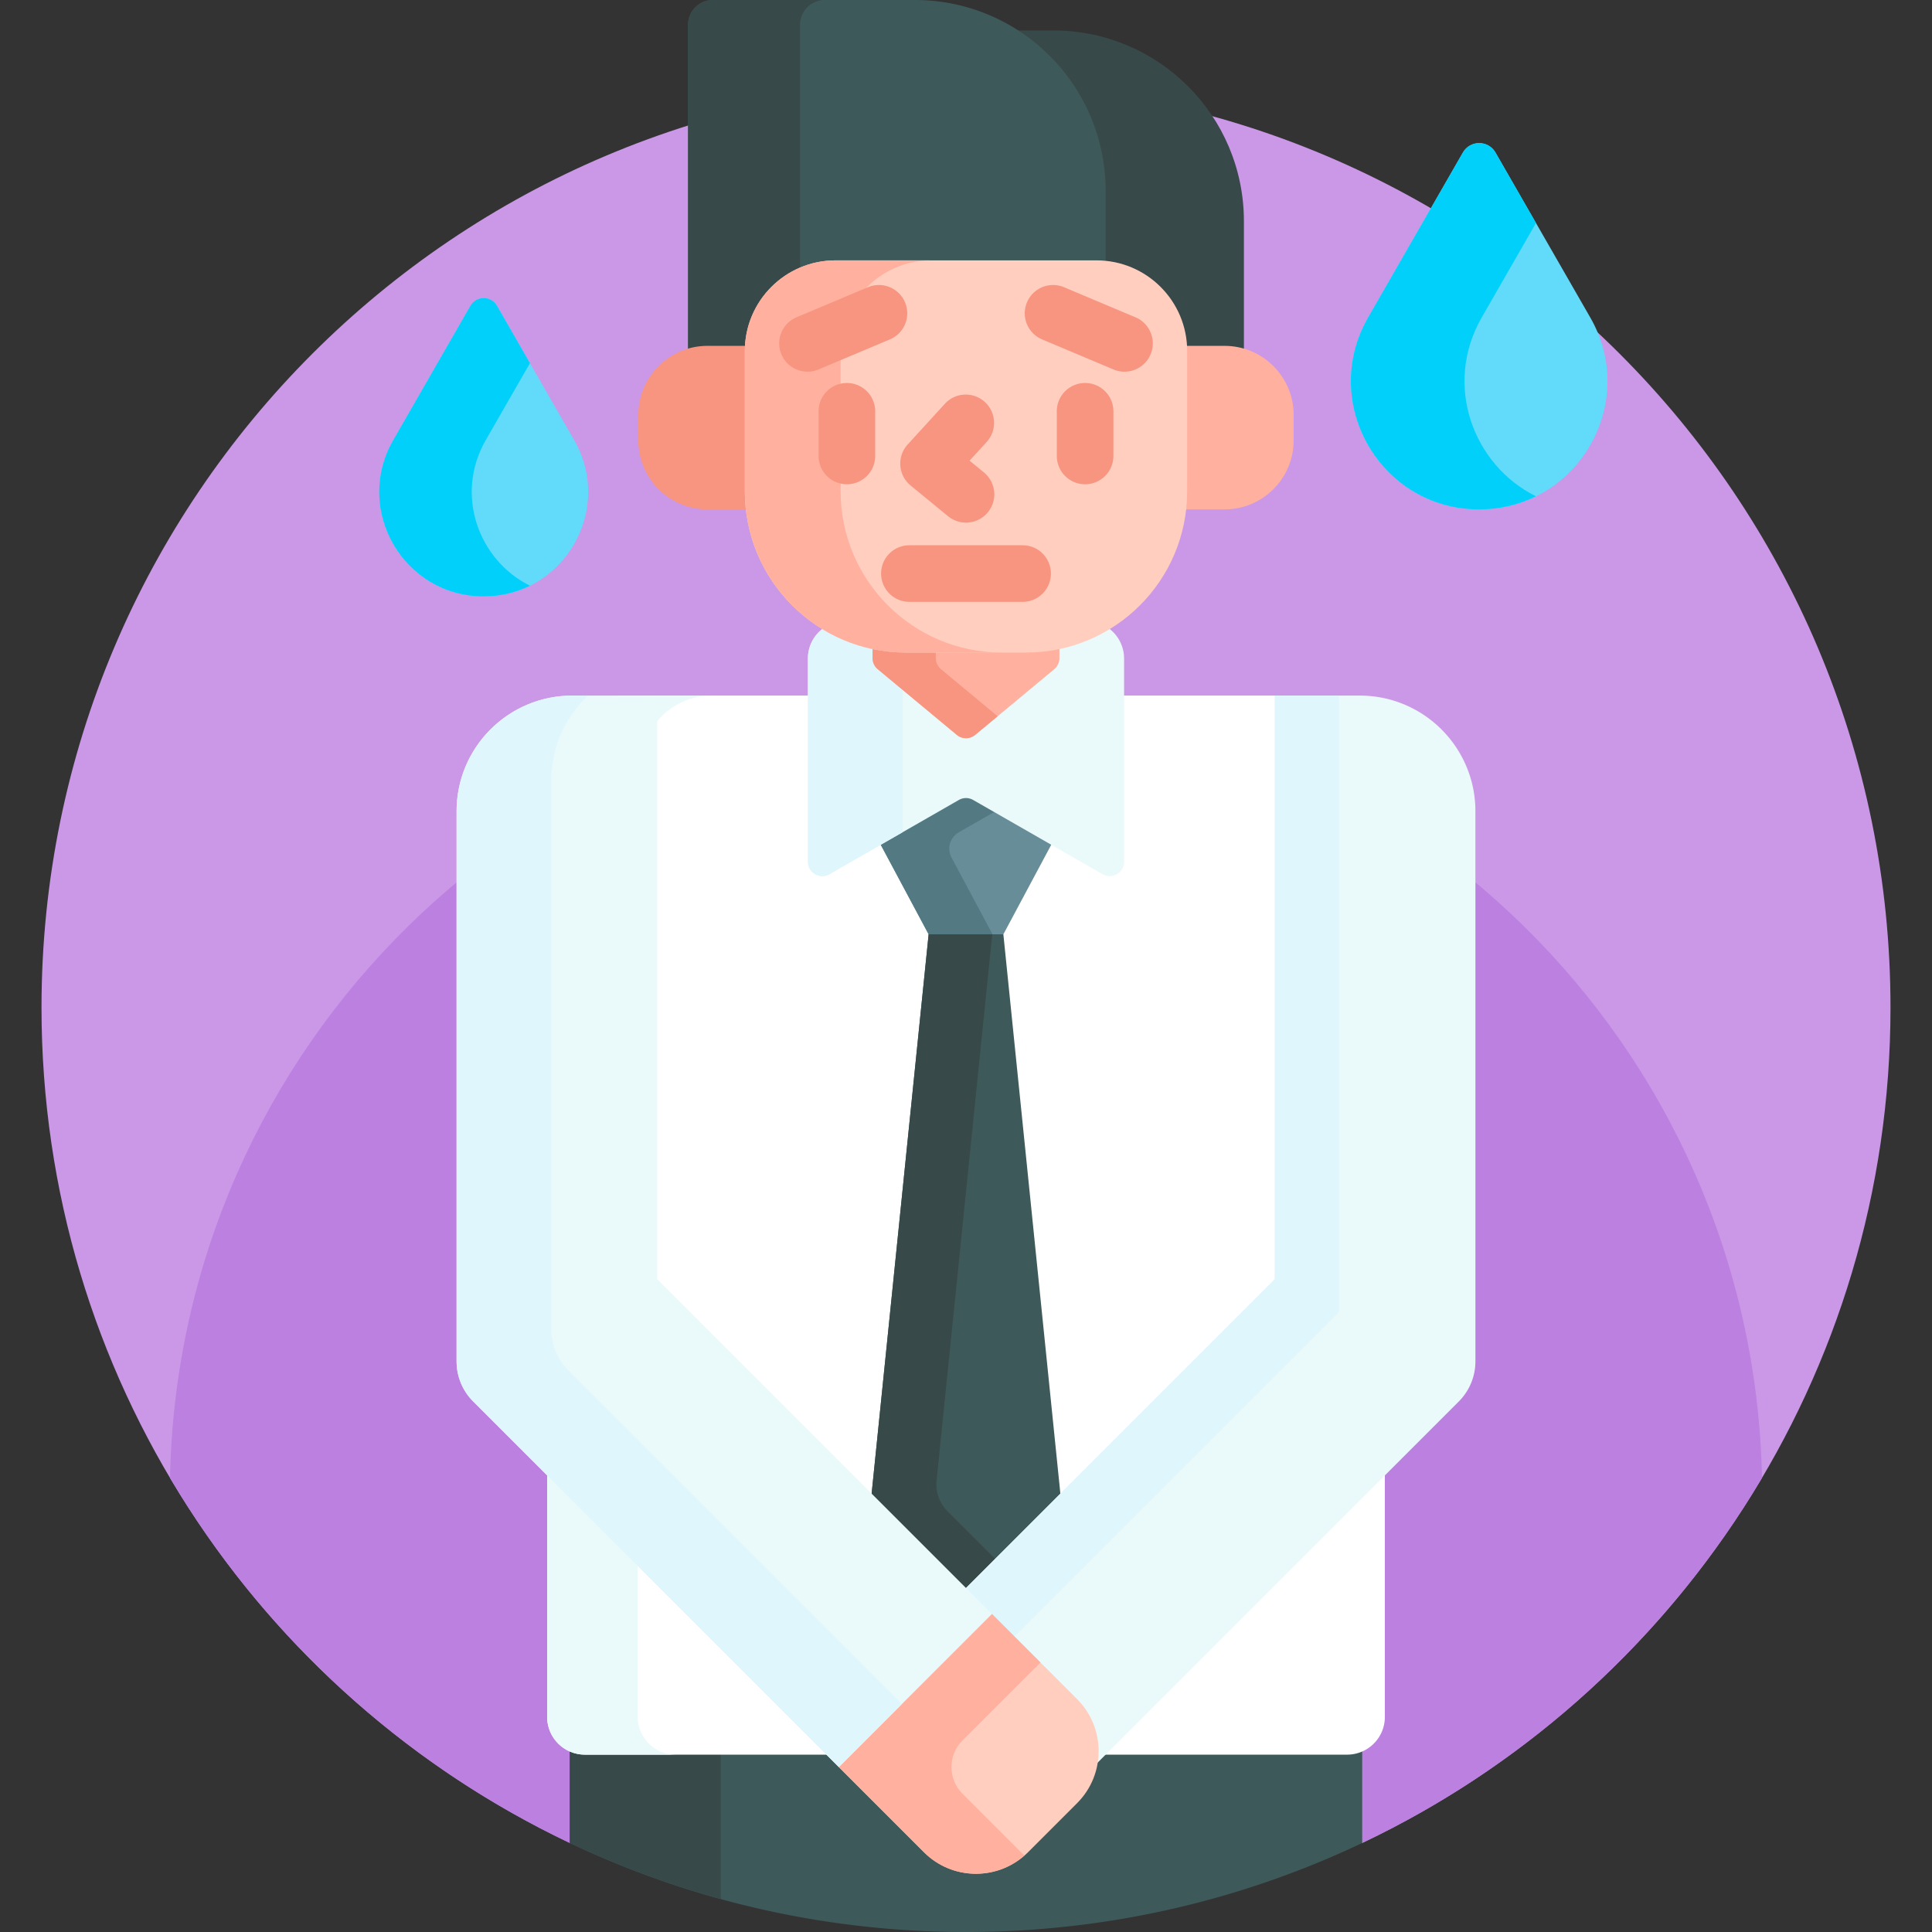 <svg viewBox="0 0 512 512" xmlns="http://www.w3.org/2000/svg"><rect x="0" y="0" width="512" height="512" fill="#333333" stroke="none"/><g><path d="M256 22C120.69 22 11 131.69 11 267c0 97.731 57.23 182.086 140 221.409l1-.633v-23.242c.97.31 1.974.466 3 .466h202c1.026 0 2.03-.156 3-.466v23.242l1 .633C443.77 449.086 501 364.731 501 267c0-135.31-109.69-245-245-245z" fill="#cb97e7"></path><path d="M466.945 391.663C464.634 277.134 371.082 185 256 185S47.366 277.134 45.055 391.663c24.808 41.881 61.73 75.74 105.945 96.746l1-.633v-23.242c.97.31 1.974.466 3 .466h202c1.026 0 2.03-.156 3-.466v23.242l1 .633c44.215-21.006 81.137-54.865 105.945-96.746z" fill="#bc80e0"></path><path d="M357 464H155a8.92 8.92 0 0 1-4-.95v25.359C182.825 503.529 218.422 512 256 512s73.175-8.471 105-23.591V463.05a8.92 8.92 0 0 1-4 .95z" fill="#3e5959"></path><path d="M191 464h-36a8.92 8.92 0 0 1-4-.95v25.359a243.552 243.552 0 0 0 40 14.844z" fill="#384949"></path><g fill="#fff"><path d="M173.161 184.336v155.078L256 422.253l82.839-82.839V184.336h-41.944v44.033c0 1.738-1.461 2.814-2.814 2.814-.486 0-.955-.127-1.392-.378l-34.295-19.673a4.812 4.812 0 0 0-4.788 0l-34.295 19.673c-.437.25-.905.378-1.392.378-1.354 0-2.814-1.076-2.814-2.814v-44.033zM145 389.586V455c0 5.523 4.477 10 10 10h65.414zM291.586 465H357c5.523 0 10-4.477 10-10v-65.414z" fill="#ffffff"></path></g><path d="M169 455V205.291c0-11.573 8.726-20.955 19.49-20.955h-24c-10.764 0-19.49 9.382-19.49 20.955V455c0 5.523 4.477 10 10 10h24c-5.523 0-10-4.477-10-10z" fill="#eaf9fa"></path><path d="M258.394 211.132a4.812 4.812 0 0 0-4.788 0l-20.669 11.857 13.16 24.613 1.179 1h17.447l1.179-1 13.16-24.613z" fill="#678d98"></path><path d="m254.084 220.574 10.384-5.957-6.075-3.485a4.812 4.812 0 0 0-4.788 0l-20.669 11.857 13.16 24.613 1.179 1h16.937l-1.179-1-10.872-20.333a5.002 5.002 0 0 1 1.923-6.695z" fill="#537983"></path><path d="m256 422.253 25.14-25.14-15.238-149.512h-19.804L230.86 397.113z" fill="#3e5959"></path><path d="m248.201 392.387 14.756-144.785h-16.86L230.86 397.113l25.14 25.14 8.43-8.43-13.352-13.352a9.999 9.999 0 0 1-2.877-8.084z" fill="#384949"></path><path d="M293.196 166.063a41.484 41.484 0 0 1-21.324 5.876h-31.744a41.484 41.484 0 0 1-21.324-5.876c-2.819 1.768-4.698 4.895-4.698 8.468v53.837c0 2.927 3.165 4.76 5.704 3.304l34.296-19.673a3.81 3.81 0 0 1 3.79 0l34.296 19.673c2.539 1.456 5.704-.377 5.704-3.304v-53.837c-.001-3.573-1.881-6.699-4.7-8.468z" fill="#eaf9fa"></path><path d="M239.211 174.531c0-.904.122-1.779.348-2.611a41.478 41.478 0 0 1-20.755-5.857c-2.819 1.768-4.698 4.895-4.698 8.468v53.837c0 2.927 3.165 4.76 5.704 3.304l19.402-11.129v-46.012z" fill="#dff6fd"></path><path d="M271.872 171.939h-31.744c-3.049 0-6.019-.337-8.884-.961v3.443a3.81 3.81 0 0 0 1.375 2.93l20.947 17.402a3.81 3.81 0 0 0 4.868 0l20.947-17.402a3.81 3.81 0 0 0 1.375-2.93v-3.443a41.693 41.693 0 0 1-8.884.961z" fill="#ffb09e"></path><path d="M249.375 177.35a3.81 3.81 0 0 1-1.375-2.93v-2.481h-7.872c-3.049 0-6.019-.337-8.884-.961v3.443a3.81 3.81 0 0 0 1.375 2.93l20.947 17.402a3.81 3.81 0 0 0 4.868 0l5.944-4.938z" fill="#f89580"></path><path d="M292 50.553v19.494c11.919.726 21.412 10.555 21.605 22.608h10.908c1.787 0 3.511.273 5.135.777V58.616c0-27.92-22.633-50.553-50.553-50.553h-11.183C282.331 16.737 292 32.535 292 50.553z" fill="#384949"></path><path d="M187.487 92.656h10.908C198.595 80.13 208.841 70 221.413 70h69.173c.815 0 1.62.044 2.414.127V50.553C293 22.633 270.367 0 242.447 0h-53.518a6.576 6.576 0 0 0-6.576 6.576v86.857a17.252 17.252 0 0 1 5.134-.777z" fill="#3e5959"></path><path d="M212.02 6.576A6.576 6.576 0 0 1 218.595 0h-29.667a6.576 6.576 0 0 0-6.576 6.576v86.857a17.258 17.258 0 0 1 5.135-.777h10.908c.147-9.19 5.71-17.069 13.624-20.624V6.576z" fill="#384949"></path><path d="M198.386 130.198v-37.17c0-.461.018-.918.044-1.372h-10.943c-10.12 0-18.323 8.203-18.323 18.323v6.698c0 10.12 8.203 18.323 18.323 18.323h11.184a41.835 41.835 0 0 1-.285-4.802z" fill="#f89580"></path><path d="M324.513 91.656H313.57c.027.454.044.911.044 1.372v37.17c0 1.625-.103 3.225-.285 4.802h11.184c10.12 0 18.323-8.203 18.323-18.323v-6.698c0-10.12-8.204-18.323-18.323-18.323z" fill="#ffb09e"></path><path d="M197.386 93.028v37.17c0 23.606 19.136 42.742 42.742 42.742h31.745c23.606 0 42.742-19.136 42.742-42.742v-37.17c0-13.27-10.758-24.028-24.028-24.028h-69.173c-13.271 0-24.028 10.758-24.028 24.028z" fill="#ffcebf"></path><path d="M222.771 130.198v-37.17c0-13.27 10.758-24.028 24.028-24.028h-25.386c-13.27 0-24.028 10.758-24.028 24.028v37.17c0 23.606 19.136 42.742 42.742 42.742h25.386c-23.605 0-42.742-19.136-42.742-42.742z" fill="#ffb09e"></path><path d="M255.996 138.5a7.469 7.469 0 0 1-4.754-1.702l-9.924-8.143a7.5 7.5 0 0 1-.779-10.858l9.924-10.857a7.501 7.501 0 0 1 11.073 10.12l-4.587 5.018 3.809 3.125a7.499 7.499 0 0 1-4.762 13.297zM224.437 128.336a7.5 7.5 0 0 1-7.5-7.5V109c0-4.142 3.357-7.5 7.5-7.5s7.5 3.358 7.5 7.5v11.836a7.5 7.5 0 0 1-7.5 7.5zM287.563 128.336a7.5 7.5 0 0 1-7.5-7.5V109c0-4.142 3.357-7.5 7.5-7.5s7.5 3.358 7.5 7.5v11.836a7.5 7.5 0 0 1-7.5 7.5zM271 159.5h-30c-4.143 0-7.5-3.358-7.5-7.5s3.357-7.5 7.5-7.5h30c4.143 0 7.5 3.358 7.5 7.5s-3.357 7.5-7.5 7.5z" fill="#f89580"></path><path d="M360.346 184.336h-22.507V339l-82.546 82.546 29.439 29.439c4.675 4.675 6.3 11.245 4.917 17.258l.055.055 96.904-96.904a15 15 0 0 0 4.393-10.607V214.99c-.001-16.93-13.725-30.654-30.655-30.654z" fill="#eaf9fa"></path><path d="M337.839 184.336V339L256 420.839l12.832 12.832 86.007-86.007V184.336z" fill="#dff6fd"></path><path d="m285.439 450.278-22.561-22.561-2.32.907-37.32 37.319-.941 2.355 22.561 22.561c7.616 7.616 19.965 7.616 27.581 0l13-13c7.616-7.617 7.616-19.965 0-27.581z" fill="#ffcebf"></path><path d="m270.561 490.858-15.49-15.49c-3.905-3.905-3.905-10.237 0-14.142l20.658-20.658-12.852-12.852-2.32.907-37.32 37.319-.941 2.355 22.561 22.561c7.314 7.314 18.982 7.584 26.642.849-.315-.278-.636-.547-.938-.849z" fill="#ffb09e"></path><path d="M214.003 98.502a7.501 7.501 0 0 1-2.913-14.414l19-8a7.5 7.5 0 0 1 5.82 13.824l-19 8c-.95.401-1.936.59-2.907.59zM297.997 98.502a7.457 7.457 0 0 1-2.907-.59l-19-8a7.5 7.5 0 0 1 5.82-13.824l19 8a7.5 7.5 0 0 1-2.913 14.414z" fill="#f89580"></path><path d="M262.878 427.717 174.161 339V184.336h-22.507c-16.93 0-30.654 13.724-30.654 30.654v145.797c0 3.978 1.58 7.794 4.393 10.607l96.904 96.904z" fill="#eaf9fa"></path><path d="M150.516 363.096a15 15 0 0 1-4.393-10.607V206.693c0-8.82 3.73-16.764 9.693-22.357h-4.161c-16.93 0-30.654 13.724-30.654 30.654v145.797c0 3.978 1.58 7.794 4.393 10.607l96.904 96.904 16.71-16.71z" fill="#dff6fd"></path><path d="m387.682 40.422-25.118 43.714C349.559 106.77 365.897 135 392 135s42.441-28.23 29.436-50.863l-25.118-43.714c-1.914-3.333-6.722-3.333-8.636-.001z" fill="#62dbfb"></path><path d="m392.668 84.137 14.384-25.034-10.734-18.681c-1.915-3.332-6.722-3.332-8.636 0l-25.118 43.715C349.559 106.77 365.897 135 392 135c5.518 0 10.592-1.273 15.052-3.476-16.639-8.22-24.64-29.539-14.384-47.387z" fill="#01d0fb"></path><path d="m124.67 81.035-20.453 35.596c-10.59 18.43 2.714 41.418 23.97 41.418 21.255 0 34.559-22.988 23.97-41.418l-20.453-35.596c-1.561-2.713-5.475-2.713-7.034 0z" fill="#62dbfb"></path><path d="m128.73 116.631 11.713-20.385-8.741-15.212c-1.559-2.713-5.473-2.713-7.032 0l-20.453 35.596c-10.59 18.43 2.714 41.417 23.97 41.417 4.493 0 8.625-1.036 12.257-2.83-13.551-6.692-20.065-24.052-11.714-38.586z" fill="#01d0fb"></path></g></svg>